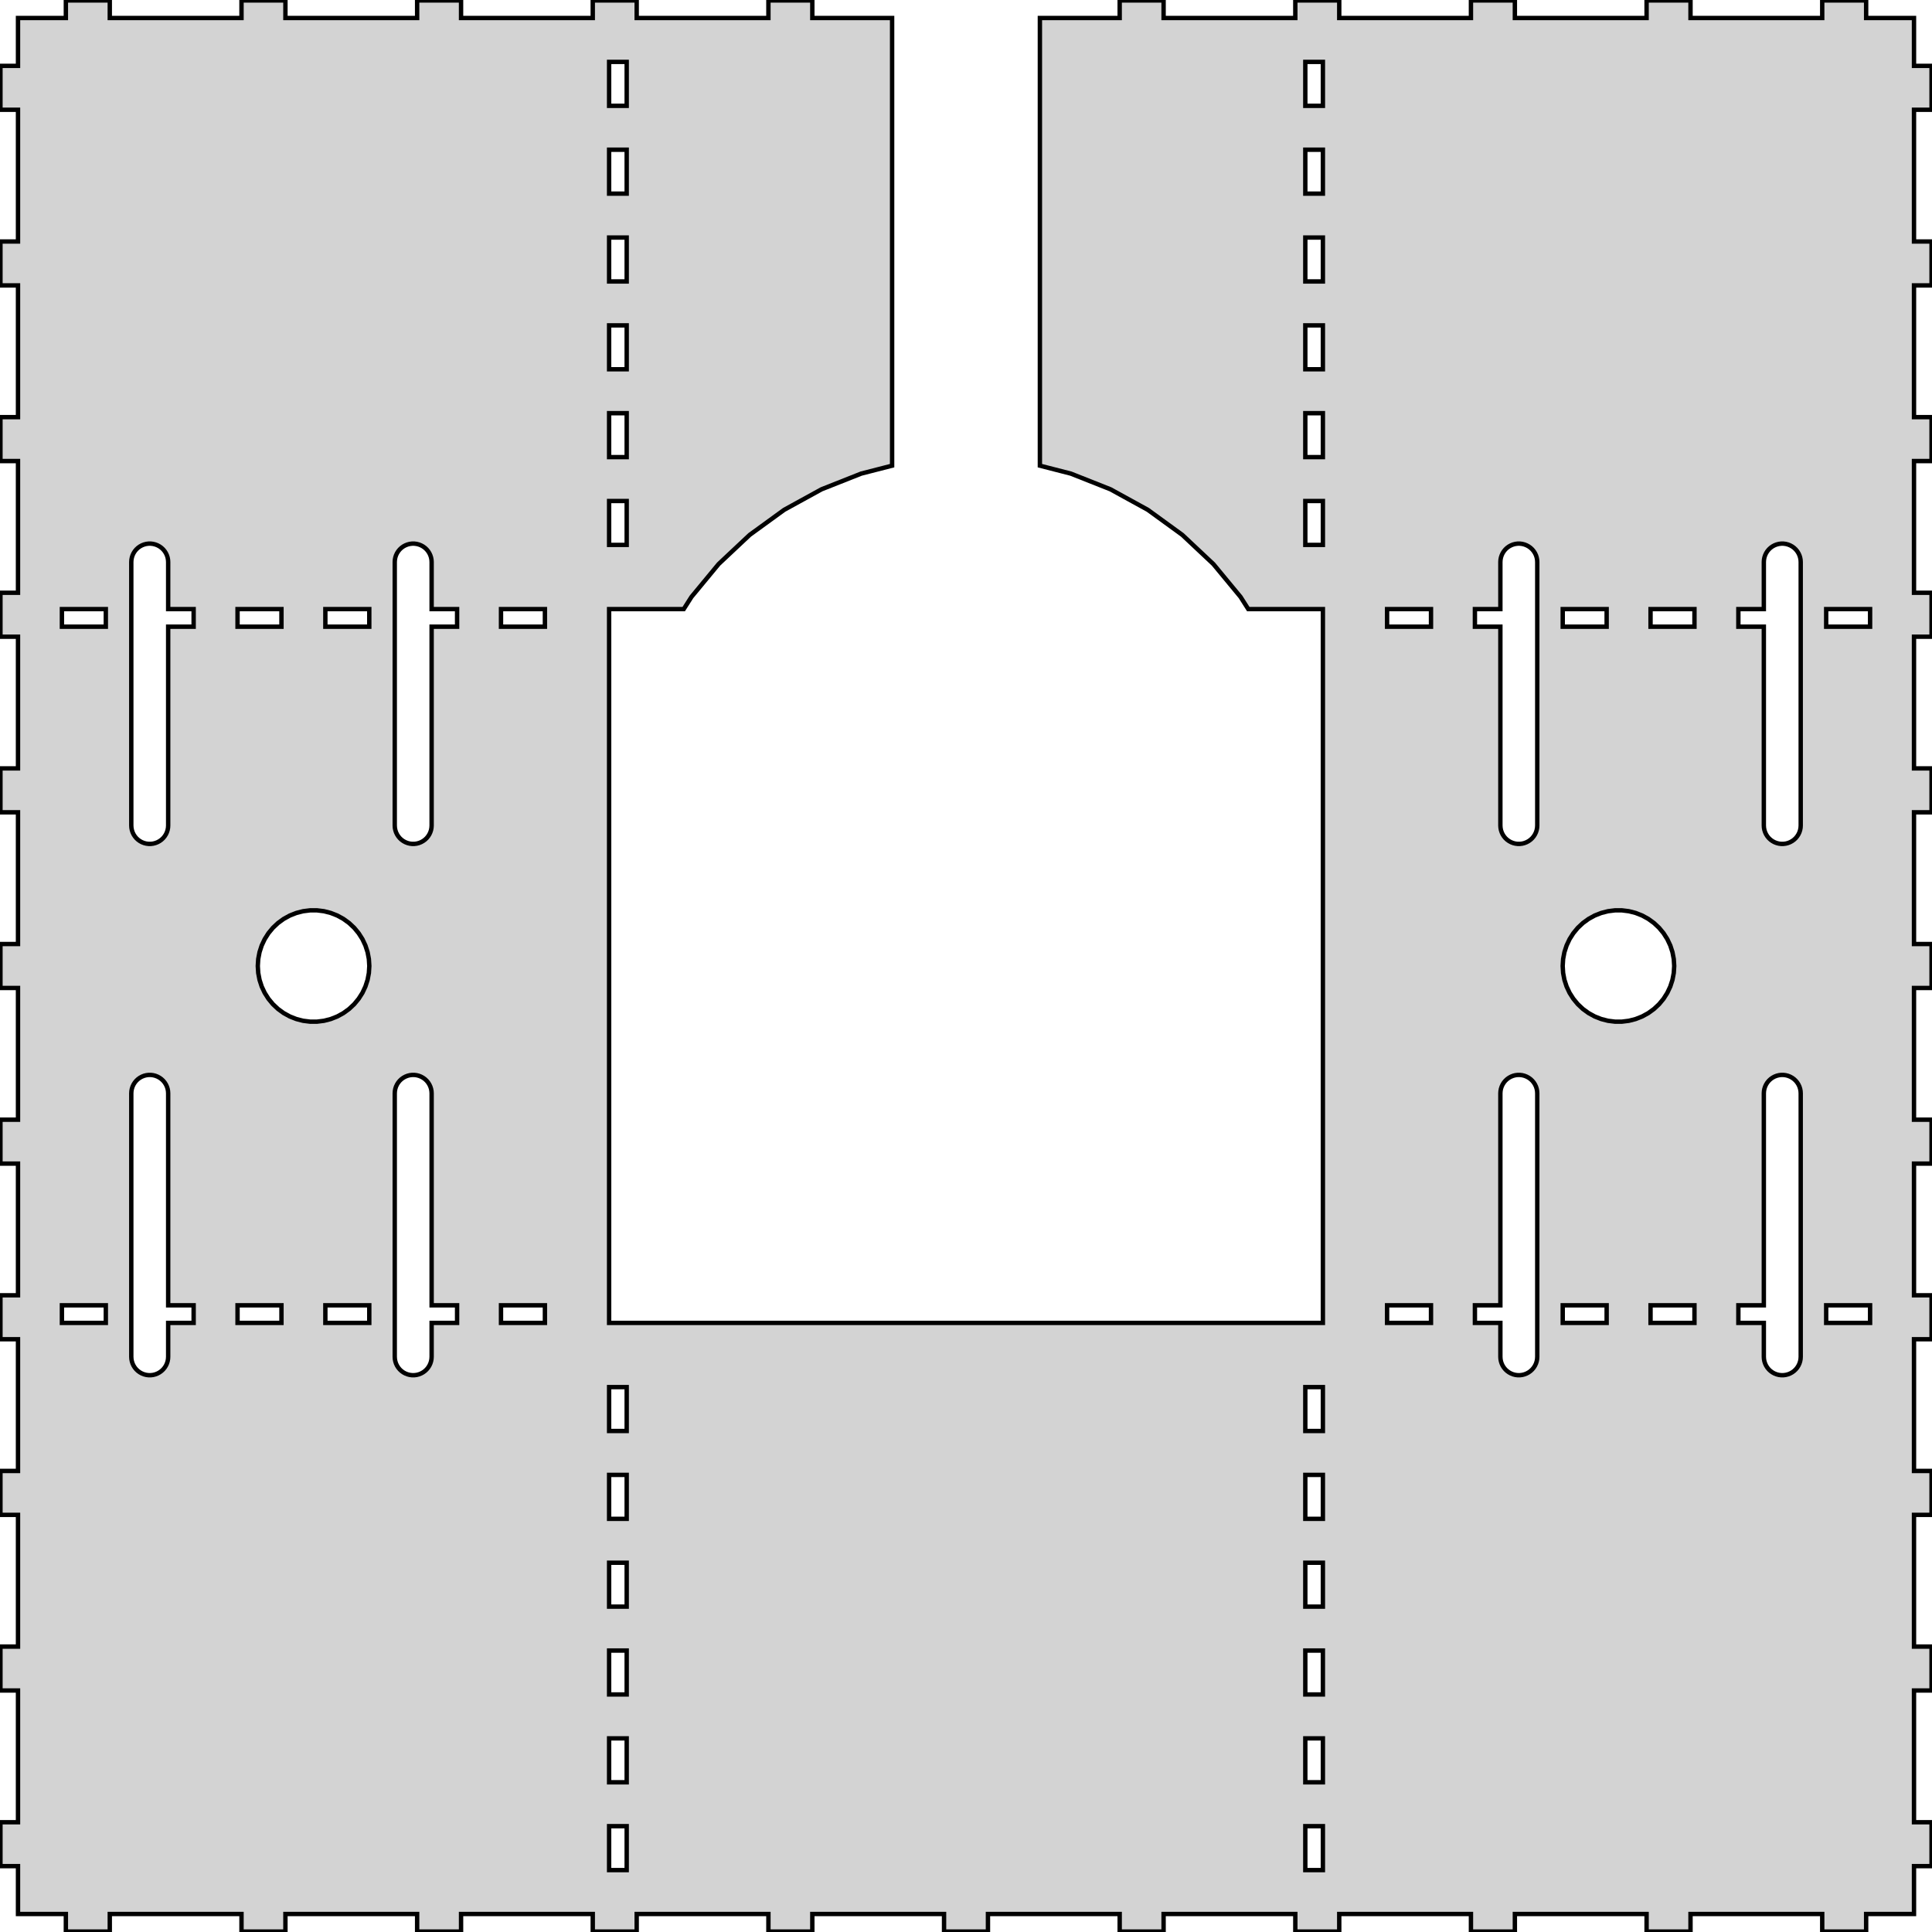 <?xml version="1.0" standalone="no"?>
<!DOCTYPE svg PUBLIC "-//W3C//DTD SVG 1.1//EN" "http://www.w3.org/Graphics/SVG/1.1/DTD/svg11.dtd">
<svg width="220" height="220" viewBox="-110 -110 220 220" xmlns="http://www.w3.org/2000/svg" version="1.1">
<title>OpenSCAD Model</title>
<path d="
M -97.499,107.95 L -82.501,107.95 L -82.501,109.95 L -77.499,109.95 L -77.499,107.95 L -62.501,107.95
 L -62.501,109.95 L -57.499,109.95 L -57.499,107.95 L -42.501,107.95 L -42.501,109.95 L -37.499,109.95
 L -37.499,107.95 L -22.5,107.95 L -22.5,109.95 L -17.5,109.95 L -17.5,107.95 L -2.5,107.95
 L -2.5,109.95 L 2.5,109.95 L 2.5,107.95 L 17.5,107.95 L 17.5,109.95 L 22.5,109.95
 L 22.5,107.95 L 37.499,107.95 L 37.499,109.95 L 42.501,109.95 L 42.501,107.95 L 57.499,107.95
 L 57.499,109.95 L 62.501,109.95 L 62.501,107.95 L 77.499,107.95 L 77.499,109.95 L 82.501,109.95
 L 82.501,107.95 L 97.499,107.95 L 97.499,109.95 L 102.5,109.95 L 102.5,107.95 L 107.95,107.95
 L 107.95,102.5 L 109.95,102.5 L 109.95,97.499 L 107.95,97.499 L 107.95,82.501 L 109.95,82.501
 L 109.95,77.499 L 107.95,77.499 L 107.95,62.501 L 109.95,62.501 L 109.95,57.499 L 107.95,57.499
 L 107.95,42.501 L 109.95,42.501 L 109.95,37.499 L 107.95,37.499 L 107.95,22.5 L 109.95,22.5
 L 109.95,17.5 L 107.95,17.5 L 107.95,2.5 L 109.95,2.5 L 109.95,-2.5 L 107.95,-2.5
 L 107.95,-17.5 L 109.95,-17.5 L 109.95,-22.5 L 107.95,-22.5 L 107.95,-37.499 L 109.95,-37.499
 L 109.95,-42.501 L 107.95,-42.501 L 107.95,-57.499 L 109.95,-57.499 L 109.95,-62.501 L 107.95,-62.501
 L 107.95,-77.499 L 109.95,-77.499 L 109.95,-82.501 L 107.95,-82.501 L 107.95,-97.499 L 109.95,-97.499
 L 109.95,-102.5 L 107.95,-102.5 L 107.95,-107.95 L 102.5,-107.95 L 102.5,-109.95 L 97.499,-109.95
 L 97.499,-107.95 L 82.501,-107.95 L 82.501,-109.95 L 77.499,-109.95 L 77.499,-107.95 L 62.501,-107.95
 L 62.501,-109.95 L 57.499,-109.95 L 57.499,-107.95 L 42.501,-107.95 L 42.501,-109.95 L 37.499,-109.95
 L 37.499,-107.95 L 22.5,-107.95 L 22.5,-109.95 L 17.5,-109.95 L 17.5,-107.95 L 8.414,-107.95
 L 8.414,-56.974 L 11.94,-56.069 L 16.452,-54.282 L 20.704,-51.945 L 24.63,-49.093 L 28.167,-45.771
 L 31.26,-42.032 L 32.144,-40.64 L 40.64,-40.64 L 40.64,40.64 L -40.64,40.64 L -40.64,-40.64
 L -32.144,-40.64 L -31.26,-42.032 L -28.167,-45.771 L -24.63,-49.093 L -20.704,-51.945 L -16.452,-54.282
 L -11.94,-56.069 L -8.414,-56.974 L -8.414,-107.95 L -17.5,-107.95 L -17.5,-109.95 L -22.5,-109.95
 L -22.5,-107.95 L -37.499,-107.95 L -37.499,-109.95 L -42.501,-109.95 L -42.501,-107.95 L -57.499,-107.95
 L -57.499,-109.95 L -62.501,-109.95 L -62.501,-107.95 L -77.499,-107.95 L -77.499,-109.95 L -82.501,-109.95
 L -82.501,-107.95 L -97.499,-107.95 L -97.499,-109.95 L -102.5,-109.95 L -102.5,-107.95 L -107.95,-107.95
 L -107.95,-102.5 L -109.95,-102.5 L -109.95,-97.499 L -107.95,-97.499 L -107.95,-82.501 L -109.95,-82.501
 L -109.95,-77.499 L -107.95,-77.499 L -107.95,-62.501 L -109.95,-62.501 L -109.95,-57.499 L -107.95,-57.499
 L -107.95,-42.501 L -109.95,-42.501 L -109.95,-37.499 L -107.95,-37.499 L -107.95,-22.5 L -109.95,-22.5
 L -109.95,-17.5 L -107.95,-17.5 L -107.95,-2.5 L -109.95,-2.5 L -109.95,2.5 L -107.95,2.5
 L -107.95,17.5 L -109.95,17.5 L -109.95,22.5 L -107.95,22.5 L -107.95,37.499 L -109.95,37.499
 L -109.95,42.501 L -107.95,42.501 L -107.95,57.499 L -109.95,57.499 L -109.95,62.501 L -107.95,62.501
 L -107.95,77.499 L -109.95,77.499 L -109.95,82.501 L -107.95,82.501 L -107.95,97.499 L -109.95,97.499
 L -109.95,102.5 L -107.95,102.5 L -107.95,107.95 L -102.5,107.95 L -102.5,109.95 L -97.499,109.95
 z
M 38.638,-97.95 L 38.638,-102.95 L 40.64,-102.95 L 40.64,-97.95 z
M -40.64,-97.95 L -40.64,-102.95 L -38.638,-102.95 L -38.638,-97.95 z
M 38.638,-87.95 L 38.638,-92.951 L 40.64,-92.951 L 40.64,-87.95 z
M -40.64,-87.95 L -40.64,-92.951 L -38.638,-92.951 L -38.638,-87.95 z
M 38.638,-77.95 L 38.638,-82.951 L 40.64,-82.951 L 40.64,-77.95 z
M -40.64,-77.95 L -40.64,-82.951 L -38.638,-82.951 L -38.638,-77.95 z
M 38.638,-67.95 L 38.638,-72.951 L 40.64,-72.951 L 40.64,-67.95 z
M -40.64,-67.95 L -40.64,-72.951 L -38.638,-72.951 L -38.638,-67.95 z
M 38.638,-57.95 L 38.638,-62.95 L 40.64,-62.95 L 40.64,-57.95 z
M -40.64,-57.95 L -40.64,-62.95 L -38.638,-62.95 L -38.638,-57.95 z
M 38.638,-47.95 L 38.638,-52.95 L 40.64,-52.95 L 40.64,-47.95 z
M -40.64,-47.95 L -40.64,-52.95 L -38.638,-52.95 L -38.638,-47.95 z
M 62.818,-13.904 L 62.556,-13.937 L 62.301,-14.003 L 62.056,-14.1 L 61.825,-14.227 L 61.611,-14.382
 L 61.419,-14.562 L 61.251,-14.766 L 61.11,-14.988 L 60.998,-15.227 L 60.916,-15.478 L 60.867,-15.737
 L 60.85,-16 L 60.85,-38.638 L 57.95,-38.638 L 57.95,-40.64 L 60.85,-40.64 L 60.85,-46
 L 60.867,-46.263 L 60.916,-46.522 L 60.998,-46.773 L 61.11,-47.012 L 61.251,-47.234 L 61.419,-47.438
 L 61.611,-47.618 L 61.825,-47.773 L 62.056,-47.9 L 62.301,-47.997 L 62.556,-48.063 L 62.818,-48.096
 L 63.082,-48.096 L 63.343,-48.063 L 63.599,-47.997 L 63.844,-47.9 L 64.075,-47.773 L 64.289,-47.618
 L 64.481,-47.438 L 64.649,-47.234 L 64.79,-47.012 L 64.903,-46.773 L 64.984,-46.522 L 65.033,-46.263
 L 65.05,-46 L 65.05,-16 L 65.033,-15.737 L 64.984,-15.478 L 64.903,-15.227 L 64.79,-14.988
 L 64.649,-14.766 L 64.481,-14.562 L 64.289,-14.382 L 64.075,-14.227 L 63.844,-14.1 L 63.599,-14.003
 L 63.343,-13.937 L 63.082,-13.904 z
M 92.818,-13.904 L 92.556,-13.937 L 92.301,-14.003 L 92.056,-14.1 L 91.825,-14.227 L 91.611,-14.382
 L 91.419,-14.562 L 91.251,-14.766 L 91.11,-14.988 L 90.998,-15.227 L 90.916,-15.478 L 90.867,-15.737
 L 90.85,-16 L 90.85,-38.638 L 87.95,-38.638 L 87.95,-40.64 L 90.85,-40.64 L 90.85,-46
 L 90.867,-46.263 L 90.916,-46.522 L 90.998,-46.773 L 91.11,-47.012 L 91.251,-47.234 L 91.419,-47.438
 L 91.611,-47.618 L 91.825,-47.773 L 92.056,-47.9 L 92.301,-47.997 L 92.556,-48.063 L 92.818,-48.096
 L 93.082,-48.096 L 93.344,-48.063 L 93.599,-47.997 L 93.844,-47.9 L 94.075,-47.773 L 94.289,-47.618
 L 94.481,-47.438 L 94.649,-47.234 L 94.79,-47.012 L 94.903,-46.773 L 94.984,-46.522 L 95.033,-46.263
 L 95.05,-46 L 95.05,-16 L 95.033,-15.737 L 94.984,-15.478 L 94.903,-15.227 L 94.79,-14.988
 L 94.649,-14.766 L 94.481,-14.562 L 94.289,-14.382 L 94.075,-14.227 L 93.844,-14.1 L 93.599,-14.003
 L 93.344,-13.937 L 93.082,-13.904 z
M -93.082,-13.904 L -93.344,-13.937 L -93.599,-14.003 L -93.844,-14.1 L -94.075,-14.227 L -94.289,-14.382
 L -94.481,-14.562 L -94.649,-14.766 L -94.79,-14.988 L -94.903,-15.227 L -94.984,-15.478 L -95.033,-15.737
 L -95.05,-16 L -95.05,-46 L -95.033,-46.263 L -94.984,-46.522 L -94.903,-46.773 L -94.79,-47.012
 L -94.649,-47.234 L -94.481,-47.438 L -94.289,-47.618 L -94.075,-47.773 L -93.844,-47.9 L -93.599,-47.997
 L -93.344,-48.063 L -93.082,-48.096 L -92.818,-48.096 L -92.556,-48.063 L -92.301,-47.997 L -92.056,-47.9
 L -91.825,-47.773 L -91.611,-47.618 L -91.419,-47.438 L -91.251,-47.234 L -91.11,-47.012 L -90.998,-46.773
 L -90.916,-46.522 L -90.867,-46.263 L -90.85,-46 L -90.85,-40.64 L -87.95,-40.64 L -87.95,-38.638
 L -90.85,-38.638 L -90.85,-16 L -90.867,-15.737 L -90.916,-15.478 L -90.998,-15.227 L -91.11,-14.988
 L -91.251,-14.766 L -91.419,-14.562 L -91.611,-14.382 L -91.825,-14.227 L -92.056,-14.1 L -92.301,-14.003
 L -92.556,-13.937 L -92.818,-13.904 z
M -63.082,-13.904 L -63.343,-13.937 L -63.599,-14.003 L -63.844,-14.1 L -64.075,-14.227 L -64.289,-14.382
 L -64.481,-14.562 L -64.649,-14.766 L -64.79,-14.988 L -64.903,-15.227 L -64.984,-15.478 L -65.033,-15.737
 L -65.05,-16 L -65.05,-46 L -65.033,-46.263 L -64.984,-46.522 L -64.903,-46.773 L -64.79,-47.012
 L -64.649,-47.234 L -64.481,-47.438 L -64.289,-47.618 L -64.075,-47.773 L -63.844,-47.9 L -63.599,-47.997
 L -63.343,-48.063 L -63.082,-48.096 L -62.818,-48.096 L -62.556,-48.063 L -62.301,-47.997 L -62.056,-47.9
 L -61.825,-47.773 L -61.611,-47.618 L -61.419,-47.438 L -61.251,-47.234 L -61.11,-47.012 L -60.998,-46.773
 L -60.916,-46.522 L -60.867,-46.263 L -60.85,-46 L -60.85,-40.64 L -57.95,-40.64 L -57.95,-38.638
 L -60.85,-38.638 L -60.85,-16 L -60.867,-15.737 L -60.916,-15.478 L -60.998,-15.227 L -61.11,-14.988
 L -61.251,-14.766 L -61.419,-14.562 L -61.611,-14.382 L -61.825,-14.227 L -62.056,-14.1 L -62.301,-14.003
 L -62.556,-13.937 L -62.818,-13.904 z
M 67.95,-38.638 L 67.95,-40.64 L 72.951,-40.64 L 72.951,-38.638 z
M 77.95,-38.638 L 77.95,-40.64 L 82.951,-40.64 L 82.951,-38.638 z
M -72.951,-38.638 L -72.951,-40.64 L -67.95,-40.64 L -67.95,-38.638 z
M -102.95,-38.638 L -102.95,-40.64 L -97.95,-40.64 L -97.95,-38.638 z
M 47.95,-38.638 L 47.95,-40.64 L 52.95,-40.64 L 52.95,-38.638 z
M -52.95,-38.638 L -52.95,-40.64 L -47.95,-40.64 L -47.95,-38.638 z
M 97.95,-38.638 L 97.95,-40.64 L 102.95,-40.64 L 102.95,-38.638 z
M -82.951,-38.638 L -82.951,-40.64 L -77.95,-40.64 L -77.95,-38.638 z
M -74.694,6.337 L -75.485,6.238 L -76.257,6.039 L -76.999,5.746 L -77.698,5.361 L -78.343,4.893
 L -78.924,4.347 L -79.432,3.732 L -79.859,3.059 L -80.199,2.338 L -80.445,1.579 L -80.595,0.796
 L -80.645,-0 L -80.595,-0.796 L -80.445,-1.579 L -80.199,-2.338 L -79.859,-3.059 L -79.432,-3.732
 L -78.924,-4.347 L -78.343,-4.893 L -77.698,-5.361 L -76.999,-5.746 L -76.257,-6.039 L -75.485,-6.238
 L -74.694,-6.337 L -73.896,-6.337 L -73.105,-6.238 L -72.333,-6.039 L -71.591,-5.746 L -70.892,-5.361
 L -70.247,-4.893 L -69.666,-4.347 L -69.158,-3.732 L -68.73,-3.059 L -68.391,-2.338 L -68.144,-1.579
 L -67.995,-0.796 L -67.945,-0 L -67.995,0.796 L -68.144,1.579 L -68.391,2.338 L -68.73,3.059
 L -69.158,3.732 L -69.666,4.347 L -70.247,4.893 L -70.892,5.361 L -71.591,5.746 L -72.333,6.039
 L -73.105,6.238 L -73.896,6.337 z
M 73.896,6.337 L 73.105,6.238 L 72.333,6.039 L 71.591,5.746 L 70.892,5.361 L 70.247,4.893
 L 69.666,4.347 L 69.158,3.732 L 68.73,3.059 L 68.391,2.338 L 68.144,1.579 L 67.995,0.796
 L 67.945,-0 L 67.995,-0.796 L 68.144,-1.579 L 68.391,-2.338 L 68.73,-3.059 L 69.158,-3.732
 L 69.666,-4.347 L 70.247,-4.893 L 70.892,-5.361 L 71.591,-5.746 L 72.333,-6.039 L 73.105,-6.238
 L 73.896,-6.337 L 74.694,-6.337 L 75.485,-6.238 L 76.257,-6.039 L 76.999,-5.746 L 77.698,-5.361
 L 78.343,-4.893 L 78.924,-4.347 L 79.432,-3.732 L 79.859,-3.059 L 80.199,-2.338 L 80.445,-1.579
 L 80.595,-0.796 L 80.645,-0 L 80.595,0.796 L 80.445,1.579 L 80.199,2.338 L 79.859,3.059
 L 79.432,3.732 L 78.924,4.347 L 78.343,4.893 L 77.698,5.361 L 76.999,5.746 L 76.257,6.039
 L 75.485,6.238 L 74.694,6.337 z
M -63.082,46.596 L -63.343,46.563 L -63.599,46.497 L -63.844,46.4 L -64.075,46.273 L -64.289,46.118
 L -64.481,45.938 L -64.649,45.734 L -64.79,45.512 L -64.903,45.273 L -64.984,45.022 L -65.033,44.763
 L -65.05,44.5 L -65.05,14.5 L -65.033,14.237 L -64.984,13.978 L -64.903,13.727 L -64.79,13.488
 L -64.649,13.266 L -64.481,13.062 L -64.289,12.882 L -64.075,12.727 L -63.844,12.6 L -63.599,12.503
 L -63.343,12.437 L -63.082,12.404 L -62.818,12.404 L -62.556,12.437 L -62.301,12.503 L -62.056,12.6
 L -61.825,12.727 L -61.611,12.882 L -61.419,13.062 L -61.251,13.266 L -61.11,13.488 L -60.998,13.727
 L -60.916,13.978 L -60.867,14.237 L -60.85,14.5 L -60.85,38.638 L -57.95,38.638 L -57.95,40.64
 L -60.85,40.64 L -60.85,44.5 L -60.867,44.763 L -60.916,45.022 L -60.998,45.273 L -61.11,45.512
 L -61.251,45.734 L -61.419,45.938 L -61.611,46.118 L -61.825,46.273 L -62.056,46.4 L -62.301,46.497
 L -62.556,46.563 L -62.818,46.596 z
M -93.082,46.596 L -93.344,46.563 L -93.599,46.497 L -93.844,46.4 L -94.075,46.273 L -94.289,46.118
 L -94.481,45.938 L -94.649,45.734 L -94.79,45.512 L -94.903,45.273 L -94.984,45.022 L -95.033,44.763
 L -95.05,44.5 L -95.05,14.5 L -95.033,14.237 L -94.984,13.978 L -94.903,13.727 L -94.79,13.488
 L -94.649,13.266 L -94.481,13.062 L -94.289,12.882 L -94.075,12.727 L -93.844,12.6 L -93.599,12.503
 L -93.344,12.437 L -93.082,12.404 L -92.818,12.404 L -92.556,12.437 L -92.301,12.503 L -92.056,12.6
 L -91.825,12.727 L -91.611,12.882 L -91.419,13.062 L -91.251,13.266 L -91.11,13.488 L -90.998,13.727
 L -90.916,13.978 L -90.867,14.237 L -90.85,14.5 L -90.85,38.638 L -87.95,38.638 L -87.95,40.64
 L -90.85,40.64 L -90.85,44.5 L -90.867,44.763 L -90.916,45.022 L -90.998,45.273 L -91.11,45.512
 L -91.251,45.734 L -91.419,45.938 L -91.611,46.118 L -91.825,46.273 L -92.056,46.4 L -92.301,46.497
 L -92.556,46.563 L -92.818,46.596 z
M 92.818,46.596 L 92.556,46.563 L 92.301,46.497 L 92.056,46.4 L 91.825,46.273 L 91.611,46.118
 L 91.419,45.938 L 91.251,45.734 L 91.11,45.512 L 90.998,45.273 L 90.916,45.022 L 90.867,44.763
 L 90.85,44.5 L 90.85,40.64 L 87.95,40.64 L 87.95,38.638 L 90.85,38.638 L 90.85,14.5
 L 90.867,14.237 L 90.916,13.978 L 90.998,13.727 L 91.11,13.488 L 91.251,13.266 L 91.419,13.062
 L 91.611,12.882 L 91.825,12.727 L 92.056,12.6 L 92.301,12.503 L 92.556,12.437 L 92.818,12.404
 L 93.082,12.404 L 93.344,12.437 L 93.599,12.503 L 93.844,12.6 L 94.075,12.727 L 94.289,12.882
 L 94.481,13.062 L 94.649,13.266 L 94.79,13.488 L 94.903,13.727 L 94.984,13.978 L 95.033,14.237
 L 95.05,14.5 L 95.05,44.5 L 95.033,44.763 L 94.984,45.022 L 94.903,45.273 L 94.79,45.512
 L 94.649,45.734 L 94.481,45.938 L 94.289,46.118 L 94.075,46.273 L 93.844,46.4 L 93.599,46.497
 L 93.344,46.563 L 93.082,46.596 z
M 62.818,46.596 L 62.556,46.563 L 62.301,46.497 L 62.056,46.4 L 61.825,46.273 L 61.611,46.118
 L 61.419,45.938 L 61.251,45.734 L 61.11,45.512 L 60.998,45.273 L 60.916,45.022 L 60.867,44.763
 L 60.85,44.5 L 60.85,40.64 L 57.95,40.64 L 57.95,38.638 L 60.85,38.638 L 60.85,14.5
 L 60.867,14.237 L 60.916,13.978 L 60.998,13.727 L 61.11,13.488 L 61.251,13.266 L 61.419,13.062
 L 61.611,12.882 L 61.825,12.727 L 62.056,12.6 L 62.301,12.503 L 62.556,12.437 L 62.818,12.404
 L 63.082,12.404 L 63.343,12.437 L 63.599,12.503 L 63.844,12.6 L 64.075,12.727 L 64.289,12.882
 L 64.481,13.062 L 64.649,13.266 L 64.79,13.488 L 64.903,13.727 L 64.984,13.978 L 65.033,14.237
 L 65.05,14.5 L 65.05,44.5 L 65.033,44.763 L 64.984,45.022 L 64.903,45.273 L 64.79,45.512
 L 64.649,45.734 L 64.481,45.938 L 64.289,46.118 L 64.075,46.273 L 63.844,46.4 L 63.599,46.497
 L 63.343,46.563 L 63.082,46.596 z
M -102.95,40.64 L -102.95,38.638 L -97.95,38.638 L -97.95,40.64 z
M 47.95,40.64 L 47.95,38.638 L 52.95,38.638 L 52.95,40.64 z
M 67.95,40.64 L 67.95,38.638 L 72.951,38.638 L 72.951,40.64 z
M 77.95,40.64 L 77.95,38.638 L 82.951,38.638 L 82.951,40.64 z
M 97.95,40.64 L 97.95,38.638 L 102.95,38.638 L 102.95,40.64 z
M -52.95,40.64 L -52.95,38.638 L -47.95,38.638 L -47.95,40.64 z
M -72.951,40.64 L -72.951,38.638 L -67.95,38.638 L -67.95,40.64 z
M -82.951,40.64 L -82.951,38.638 L -77.95,38.638 L -77.95,40.64 z
M -40.64,52.95 L -40.64,47.95 L -38.638,47.95 L -38.638,52.95 z
M 38.638,52.95 L 38.638,47.95 L 40.64,47.95 L 40.64,52.95 z
M 38.638,62.95 L 38.638,57.95 L 40.64,57.95 L 40.64,62.95 z
M -40.64,62.95 L -40.64,57.95 L -38.638,57.95 L -38.638,62.95 z
M -40.64,72.951 L -40.64,67.95 L -38.638,67.95 L -38.638,72.951 z
M 38.638,72.951 L 38.638,67.95 L 40.64,67.95 L 40.64,72.951 z
M 38.638,82.951 L 38.638,77.95 L 40.64,77.95 L 40.64,82.951 z
M -40.64,82.951 L -40.64,77.95 L -38.638,77.95 L -38.638,82.951 z
M 38.638,92.951 L 38.638,87.95 L 40.64,87.95 L 40.64,92.951 z
M -40.64,92.951 L -40.64,87.95 L -38.638,87.95 L -38.638,92.951 z
M -40.64,102.95 L -40.64,97.95 L -38.638,97.95 L -38.638,102.95 z
M 38.638,102.95 L 38.638,97.95 L 40.64,97.95 L 40.64,102.95 z
" stroke="black" fill="lightgray" stroke-width="0.5"/></svg>
